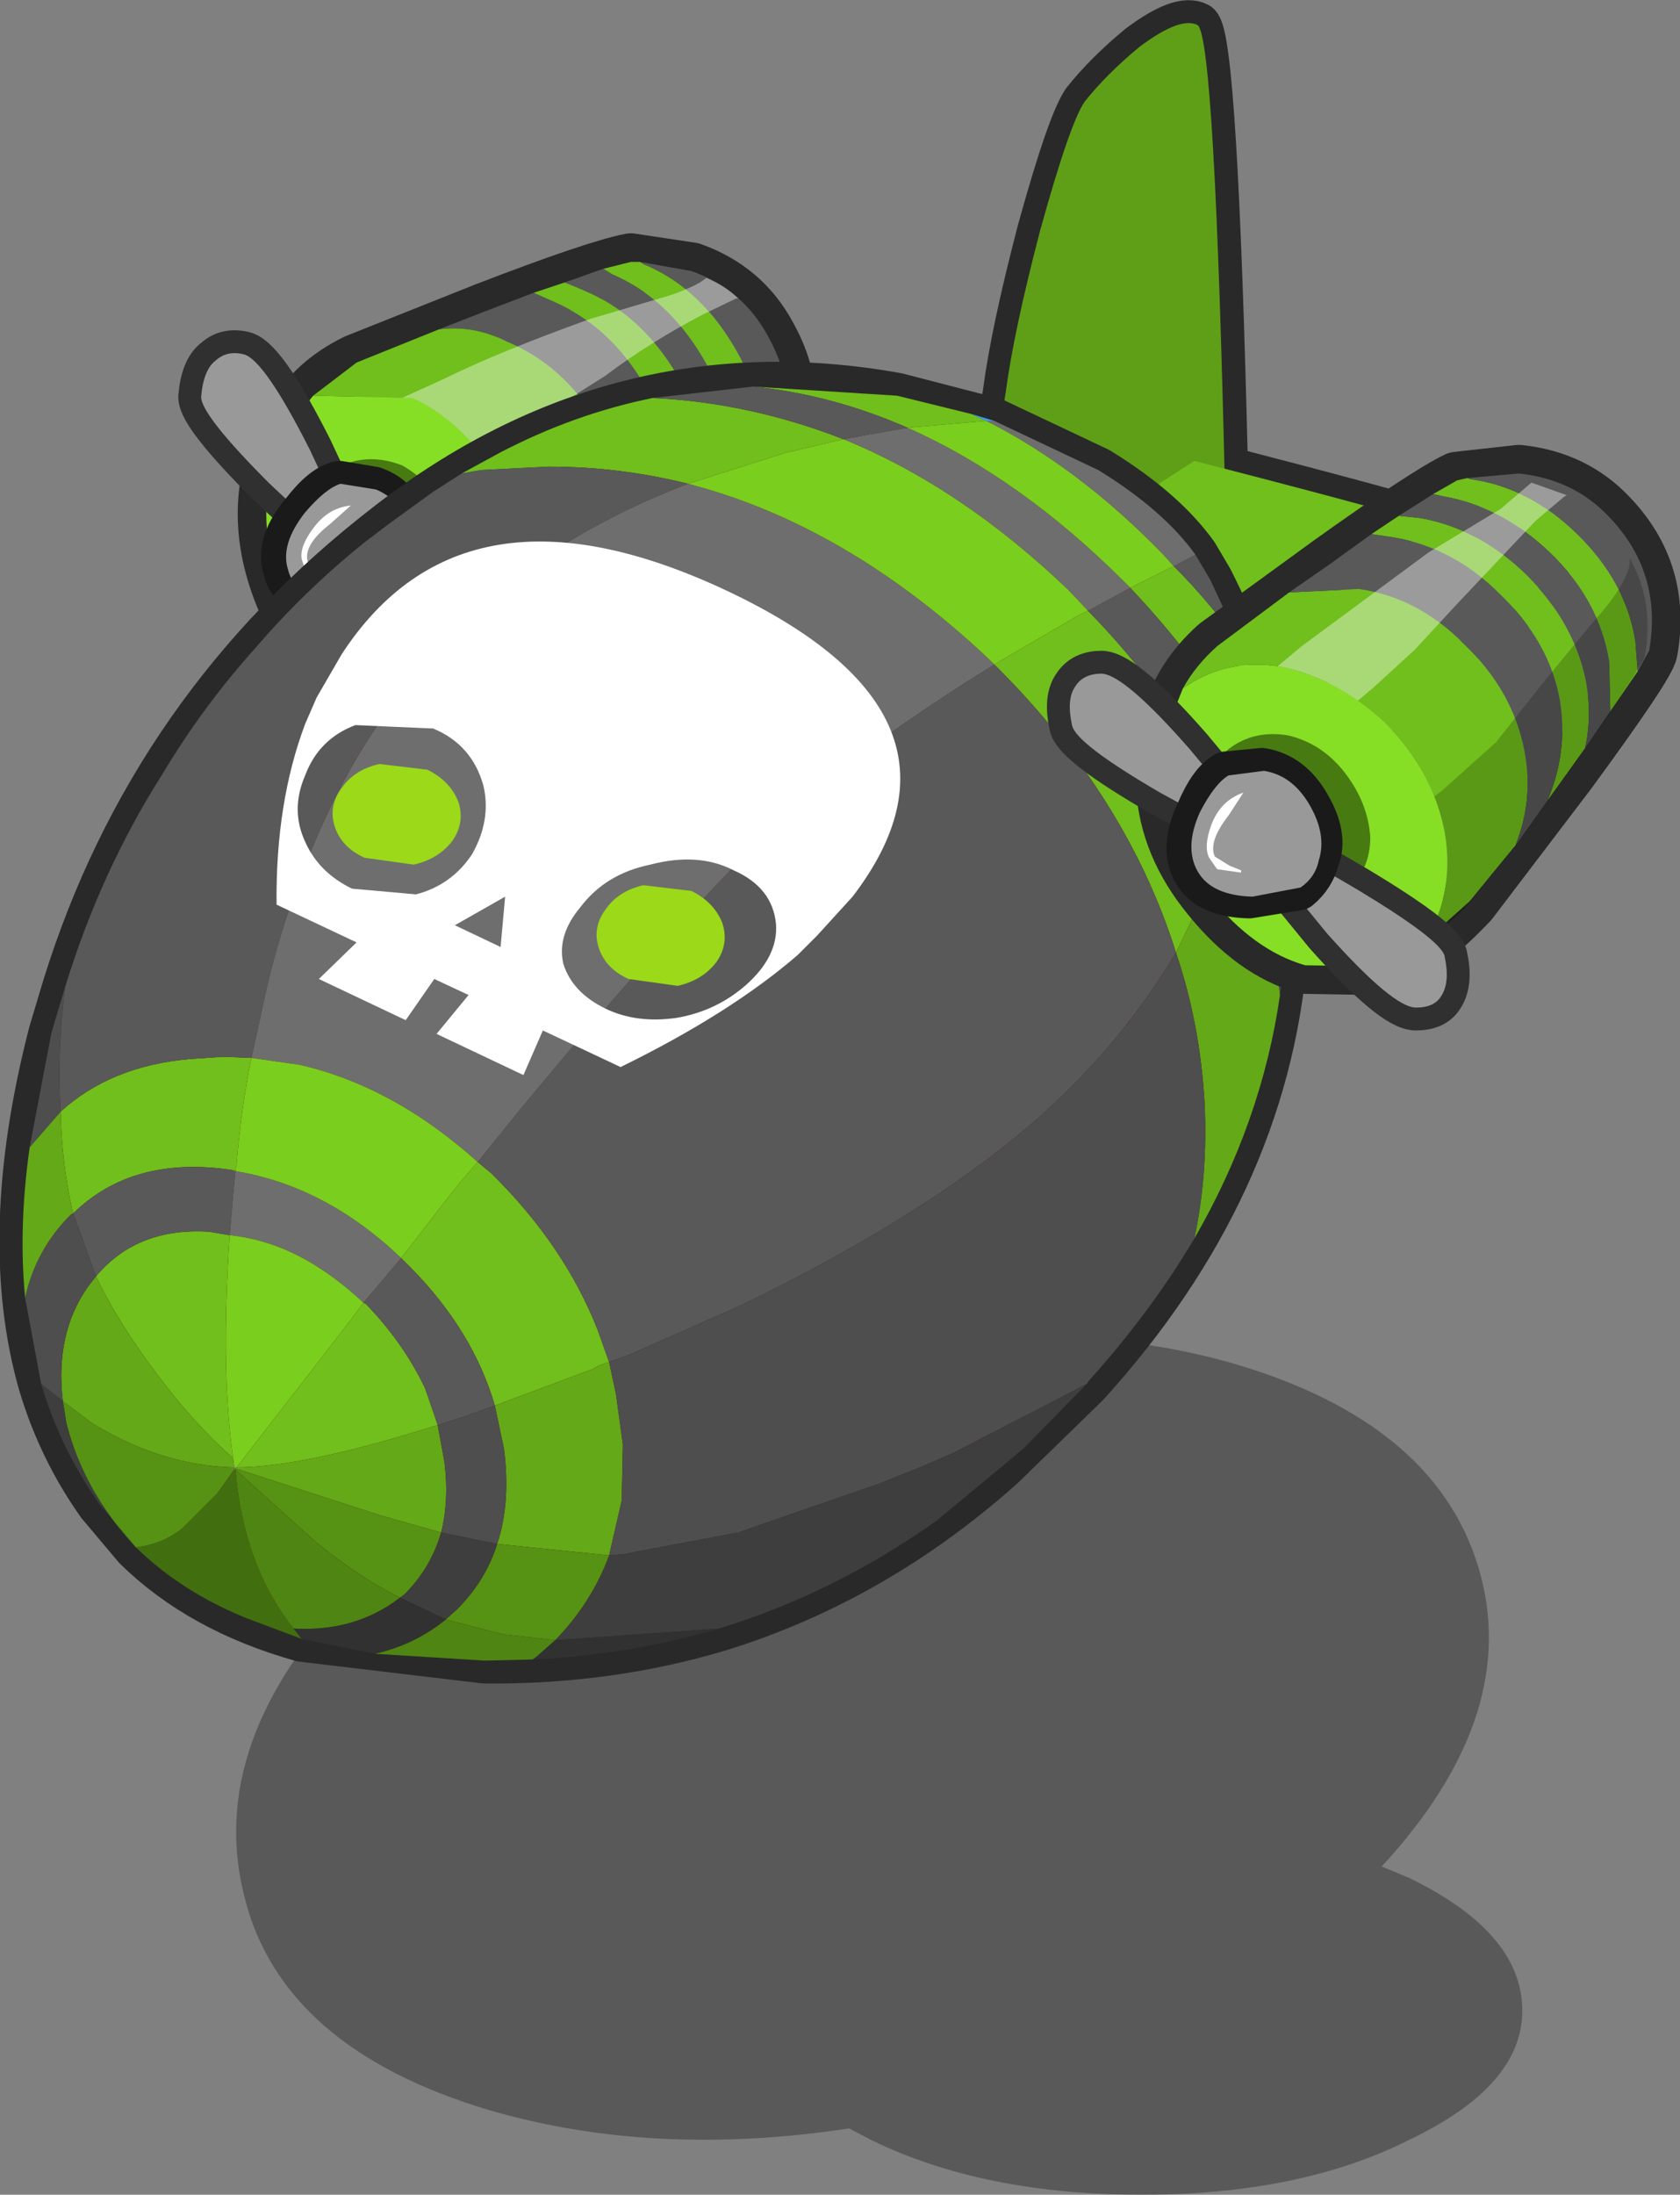 <?xml version="1.0" encoding="UTF-8" standalone="no"?>
<svg xmlns:xlink="http://www.w3.org/1999/xlink" height="95.95px" width="73.5px" xmlns="http://www.w3.org/2000/svg">
  <rect width="100%" height="100%" fill="#808080" stroke="none"/>
  <g transform="matrix(1.0, 0.0, 0.0, 1.0, 5.55, 30.85)">
    <path d="M7.3 -12.5 Q8.2 -14.1 10.05 -15.0 L15.7 -17.25 Q20.5 -19.1 22.05 -19.4 L24.7 -19.0 Q26.95 -18.2 28.05 -16.15 29.7 -13.2 28.25 -10.1 28.0 -9.55 23.55 -5.8 19.15 -2.2 17.95 -1.45 15.05 0.4 13.15 0.25 11.55 0.15 10.25 -0.55 8.25 -1.75 7.0 -4.45 5.8 -7.15 6.2 -9.65 6.4 -10.95 7.3 -12.5 Z" fill="none" stroke="#292929" stroke-linecap="round" stroke-linejoin="round" stroke-width="2.5"/>
    <path d="M17.8 -18.05 L18.7 -17.65 Q21.1 -16.6 22.6 -14.1 24.15 -11.55 23.95 -8.95 23.75 -6.65 22.3 -4.85 L20.5 -3.35 Q21.75 -5.0 21.9 -7.2 22.05 -9.85 20.55 -12.45 19.05 -14.9 16.65 -15.9 15.2 -16.65 13.65 -16.45 L15.7 -17.25 17.8 -18.05 M24.5 -6.65 Q25.15 -7.9 25.25 -9.4 25.45 -12.1 23.95 -14.65 22.4 -17.15 20.0 -18.15 19.55 -18.35 19.15 -18.5 L20.85 -19.1 21.25 -18.85 Q23.6 -17.85 25.15 -15.3 26.65 -12.8 26.5 -10.05 L26.0 -7.95 24.5 -6.65 M22.45 -19.4 L24.7 -19.0 Q26.95 -18.2 28.05 -16.15 29.7 -13.2 28.25 -10.1 L27.6 -9.35 27.8 -10.6 Q28.05 -13.25 26.5 -15.8 24.95 -18.35 22.6 -19.3 L22.45 -19.4" fill="#595959" fill-rule="evenodd" stroke="none"/>
    <path d="M22.3 -4.85 Q23.75 -6.65 23.95 -8.95 24.15 -11.55 22.6 -14.1 21.1 -16.6 18.7 -17.65 L17.8 -18.05 19.15 -18.5 Q19.55 -18.35 20.0 -18.15 22.4 -17.15 23.95 -14.65 25.45 -12.1 25.25 -9.4 25.15 -7.9 24.5 -6.65 L23.55 -5.8 22.3 -4.85 M13.65 -16.45 Q15.2 -16.65 16.65 -15.9 19.05 -14.9 20.55 -12.45 22.05 -9.85 21.9 -7.2 21.75 -5.0 20.5 -3.35 L17.95 -1.45 Q16.75 -0.6 15.7 -0.3 17.45 -2.15 17.65 -4.7 17.8 -7.3 16.25 -9.9 14.75 -12.4 12.5 -13.45 L8.15 -13.55 10.05 -15.0 13.65 -16.45 M20.85 -19.1 L22.05 -19.4 22.45 -19.4 22.6 -19.3 Q24.95 -18.35 26.5 -15.8 28.05 -13.25 27.8 -10.6 L27.6 -9.35 26.0 -7.95 26.5 -10.05 Q26.65 -12.8 25.15 -15.3 23.6 -17.85 21.25 -18.85 L20.85 -19.1" fill="#70bf1c" fill-rule="evenodd" stroke="none"/>
    <path d="M18.25 -6.65 L21.1 -8.15 23.8 -10.15 26.45 -12.15 Q28.3 -13.3 28.7 -14.25 L28.75 -14.45 Q29.35 -12.3 28.25 -10.1 L27.6 -9.35 26.0 -7.95 24.5 -6.65 23.55 -5.8 22.3 -4.85 20.5 -3.35 17.95 -1.45 Q16.75 -0.6 15.7 -0.3 15.5 -0.1 15.2 -0.05 16.5 -1.0 17.1 -3.0 L17.75 -5.85 17.85 -6.5 18.25 -6.65" fill="#000000" fill-opacity="0.2" fill-rule="evenodd" stroke="none"/>
    <path d="M11.05 -13.0 L13.9 -14.3 Q16.35 -15.5 20.25 -16.9 L23.8 -17.95 Q24.95 -18.35 25.35 -18.7 26.2 -18.35 26.75 -17.8 L26.65 -17.8 25.2 -17.1 Q22.9 -15.9 20.9 -14.4 L18.6 -12.95 Q17.4 -12.2 16.5 -11.8 L14.65 -10.9 Q13.8 -11.7 12.35 -12.4 L11.05 -13.0" fill="#ffffff" fill-opacity="0.4" fill-rule="evenodd" stroke="none"/>
    <path d="M9.2 -6.4 L9.15 -6.65 9.35 -6.55 9.2 -6.4 M12.4 -8.5 L11.85 -8.15 10.65 -9.7 12.4 -8.5" fill="#ffffff" fill-rule="evenodd" stroke="none"/>
    <path d="M8.15 -13.55 L12.5 -13.45 Q14.75 -12.4 16.25 -9.9 17.8 -7.3 17.65 -4.7 17.45 -2.15 15.7 -0.3 14.25 0.4 13.15 0.25 11.55 0.15 10.25 -0.55 8.25 -1.75 7.0 -4.45 5.8 -7.15 6.2 -9.65 6.4 -10.95 7.3 -12.5 L8.15 -13.55" fill="#86df24" fill-rule="evenodd" stroke="none"/>
    <path d="M14.05 -8.2 Q14.7 -6.75 14.45 -5.3 14.05 -3.85 12.8 -3.2 L10.25 -3.35 Q8.85 -4.0 8.15 -5.6 7.45 -7.1 7.8 -8.55 8.2 -10.0 9.4 -10.5 10.65 -11.05 12.05 -10.5 13.4 -9.75 14.05 -8.2" fill="#487a12" fill-rule="evenodd" stroke="none"/>
    <path d="M5.15 -15.35 Q6.05 -15.05 8.0 -11.2 L9.8 -7.35 9.3 -6.85 6.25 -9.7 Q3.25 -12.7 3.25 -13.5 3.35 -14.7 3.9 -15.1 4.4 -15.55 5.15 -15.35 M13.6 -3.35 Q16.65 -0.4 16.55 0.35 16.5 1.5 16.0 2.0 15.6 2.45 14.75 2.25 13.85 2.0 11.8 -1.9 L10.05 -5.75 10.55 -6.3 13.6 -3.35" fill="none" stroke="#303030" stroke-linecap="round" stroke-linejoin="round" stroke-width="2.0"/>
    <path d="M5.15 -15.35 Q6.05 -15.05 8.0 -11.2 L9.8 -7.35 9.3 -6.85 6.25 -9.7 Q3.25 -12.7 3.25 -13.5 3.35 -14.7 3.9 -15.1 4.4 -15.55 5.15 -15.35 M13.6 -3.35 Q16.65 -0.4 16.55 0.35 16.5 1.5 16.0 2.0 15.6 2.45 14.75 2.25 13.85 2.0 11.8 -1.9 L10.05 -5.75 10.55 -6.3 13.6 -3.35" fill="#999999" fill-rule="evenodd" stroke="none"/>
    <path d="M12.4 -7.5 Q12.8 -6.0 12.2 -5.15 11.75 -4.45 11.1 -4.15 L8.9 -4.35 Q7.2 -4.85 6.95 -6.0 6.6 -7.1 7.75 -8.45 8.6 -9.55 9.3 -9.7 L10.8 -9.45 Q12.05 -9.0 12.4 -7.5" fill="#333333" fill-rule="evenodd" stroke="none"/>
    <path d="M12.4 -7.5 Q12.05 -9.0 10.8 -9.45 L9.3 -9.7 Q8.6 -9.55 7.75 -8.45 6.6 -7.1 6.95 -6.0 7.2 -4.85 8.9 -4.35 L11.1 -4.15 Q11.75 -4.45 12.2 -5.15 12.8 -6.0 12.4 -7.5 Z" fill="none" stroke="#1a1a1a" stroke-linecap="butt" stroke-linejoin="round" stroke-width="2.0"/>
    <path d="M12.5 -7.5 Q12.85 -6.05 12.25 -5.1 11.95 -4.35 11.2 -4.15 L9.05 -4.25 Q7.35 -4.75 7.05 -5.95 6.7 -7.05 7.8 -8.45 8.7 -9.5 9.35 -9.7 L10.9 -9.45 Q12.1 -8.95 12.5 -7.5" fill="#999999" fill-rule="evenodd" stroke="none"/>
    <path d="M8.15 -7.75 Q8.8 -8.65 9.8 -8.75 L8.9 -7.95 Q7.75 -7.05 7.9 -6.35 7.95 -6.0 8.45 -5.8 L8.9 -5.5 8.85 -5.45 Q8.05 -5.65 7.85 -5.8 L7.65 -6.4 Q7.55 -6.95 8.15 -7.75" fill="#ffffff" fill-rule="evenodd" stroke="none"/>
    <path d="M39.95 -20.75 Q41.25 -25.45 41.9 -26.4 42.85 -27.6 44.3 -28.8 46.1 -30.15 46.85 -29.75 47.6 -29.15 48.05 -10.35 61.25 -6.95 61.95 -6.25 62.65 -5.6 60.25 -3.9 57.7 -2.2 55.1 -1.75 53.85 -1.55 48.25 -3.05 48.4 11.0 47.9 11.6 47.3 12.25 44.15 10.65 L41.1 9.0 38.45 -0.7 38.15 -6.05 Q38.1 -11.75 38.45 -13.7 38.8 -16.35 39.95 -20.75" fill="#530000" fill-rule="evenodd" stroke="none"/>
    <path d="M39.95 -20.75 Q41.25 -25.45 41.9 -26.4 42.85 -27.6 44.3 -28.8 46.1 -30.15 46.85 -29.75 47.6 -29.15 48.05 -10.35 61.25 -6.95 61.95 -6.25 62.65 -5.6 60.25 -3.9 57.7 -2.2 55.1 -1.75 53.85 -1.55 48.25 -3.05 48.4 11.0 47.9 11.6 47.3 12.25 44.15 10.65 L41.1 9.0 38.45 -0.7 38.15 -6.05 Q38.1 -11.75 38.45 -13.7 38.8 -16.35 39.95 -20.75 Z" fill="none" stroke="#292929" stroke-linecap="round" stroke-linejoin="round" stroke-width="2.0"/>
    <path d="M39.95 -20.75 Q41.25 -25.45 41.9 -26.4 42.85 -27.6 44.3 -28.8 46.1 -30.15 46.85 -29.75 47.6 -29.15 48.05 -9.1 48.6 10.85 47.9 11.6 47.3 12.25 44.15 10.65 L41.1 9.0 38.45 -0.7 38.15 -6.05 Q38.1 -11.75 38.45 -13.7 38.8 -16.35 39.95 -20.75" fill="#5f9f17" fill-rule="evenodd" stroke="none"/>
    <path d="M46.2 -3.65 L39.1 -5.8 46.7 -10.7 Q61.15 -7.0 61.95 -6.25 62.65 -5.6 60.25 -3.9 57.7 -2.2 55.1 -1.75 53.6 -1.4 46.2 -3.65" fill="#70bf1c" fill-rule="evenodd" stroke="none"/>
    <path d="M59.25 38.1 Q60.85 44.3 54.9 50.75 L56.1 51.25 Q61.05 53.65 61.05 57.05 61.05 60.35 56.1 62.7 51.35 65.1 44.4 65.1 37.45 65.1 32.55 62.7 L31.6 62.2 Q23.05 63.5 15.85 61.4 6.8 58.7 5.15 52.1 3.4 45.3 9.95 38.55 16.8 32.1 28.05 29.2 39.4 26.25 48.2 28.7 57.5 31.35 59.25 38.1" fill="#000000" fill-opacity="0.302" fill-rule="evenodd" stroke="none"/>
    <path d="M11.4 -7.9 Q21.5 -15.75 33.7 -13.55 L37.95 -12.45 42.5 -10.3 Q45.35 -8.55 46.75 -6.6 L47.4 -5.5 Q49.05 -2.25 49.9 1.1 51.1 5.85 50.65 10.9 49.8 21.05 42.0 29.65 L38.3 33.25 Q32.7 38.25 25.9 40.35 21.05 41.8 15.65 41.75 L7.65 40.8 Q3.2 39.55 0.4 36.8 L-1.2 34.9 Q-2.9 32.5 -3.75 29.65 -5.6 23.2 -3.3 14.3 L-2.7 12.3 Q1.1 0.05 11.4 -7.9 M4.6 33.3 L4.7 33.35 4.7 33.4 4.75 33.4 4.75 33.35 4.8 33.3 4.6 33.3" fill="#530000" fill-rule="evenodd" stroke="none"/>
    <path d="M11.4 -7.9 Q1.1 0.05 -2.7 12.3 L-3.3 14.3 Q-5.6 23.2 -3.75 29.65 -2.9 32.5 -1.2 34.9 L0.4 36.8 Q3.2 39.55 7.65 40.8 L15.65 41.75 Q21.05 41.8 25.9 40.35 32.7 38.25 38.3 33.25 L42.0 29.65 Q49.8 21.05 50.65 10.9 51.1 5.85 49.9 1.1 49.05 -2.25 47.4 -5.5 L46.75 -6.6 Q45.35 -8.55 42.5 -10.3 L37.95 -12.45 33.7 -13.55 Q21.5 -15.75 11.4 -7.9 Z" fill="none" stroke="#292929" stroke-linecap="round" stroke-linejoin="round" stroke-width="2.0"/>
    <path d="M14.65 -10.15 L16.3 -11.05 Q19.55 -12.75 23.0 -13.45 27.25 -13.25 31.35 -11.65 L28.8 -11.05 24.55 -9.7 Q21.55 -10.45 18.45 -10.45 L15.5 -10.3 14.65 -10.15 M27.4 -13.95 L33.7 -13.55 36.95 -12.75 37.6 -12.45 34.15 -12.15 Q30.85 -13.6 27.4 -13.95 M48.8 -2.5 L49.9 1.1 49.5 2.55 Q47.35 -1.5 43.9 -5.15 L45.8 -6.1 Q47.5 -4.4 48.8 -2.5 M37.95 -1.8 L41.55 -3.9 42.05 -4.15 Q46.35 0.25 48.5 5.35 L48.45 5.5 45.9 10.8 Q43.75 3.95 37.95 -1.8 M-2.9 17.75 Q-0.7 15.75 2.75 15.45 L4.2 15.35 5.45 15.4 Q5.0 17.6 4.8 20.05 L4.75 20.35 4.6 20.3 Q0.25 19.65 -2.35 22.2 L-2.4 22.0 Q-2.85 19.95 -2.9 17.75 M12.0 24.15 L12.7 23.25 14.25 21.25 14.7 20.7 15.35 19.95 15.95 20.45 Q19.15 23.6 20.6 27.3 L21.1 28.7 Q20.7 28.8 20.4 29.0 L19.85 29.2 16.1 30.6 Q15.15 27.35 12.45 24.6 L12.0 24.15 M-1.35 24.95 Q0.45 22.8 3.6 23.0 L4.5 23.15 Q4.1 29.05 4.65 32.9 3.0 31.45 1.45 29.4 -0.35 27.05 -1.35 24.95 M10.35 26.1 L10.45 26.15 Q12.1 27.85 13.05 29.85 L13.6 31.45 Q7.75 33.3 4.8 33.3 L9.8 26.85 10.35 26.1" fill="#70bf1c" fill-rule="evenodd" stroke="none"/>
    <path d="M14.65 -10.15 L15.5 -10.3 18.45 -10.45 Q21.55 -10.45 24.55 -9.7 16.55 -6.65 11.95 -0.55 L11.0 0.8 Q9.2 3.45 7.9 6.75 6.85 9.3 6.15 12.2 L5.45 15.4 4.2 15.35 2.75 15.45 Q-0.7 15.75 -2.9 17.75 -3.05 15.1 -2.7 12.3 -1.15 7.25 1.55 3.0 3.35 0.0 5.65 -2.55 7.75 -5.0 10.35 -7.1 L11.4 -7.9 13.4 -9.35 14.65 -10.15 M31.35 -11.65 Q27.25 -13.25 23.0 -13.45 L27.4 -13.95 Q30.85 -13.6 34.15 -12.15 L31.35 -11.65 M46.75 -6.6 L47.4 -5.5 48.8 -2.5 Q47.5 -4.4 45.8 -6.1 L46.75 -6.6 M42.05 -4.15 L43.9 -5.15 Q47.35 -1.5 49.5 2.55 L48.5 5.35 Q46.35 0.25 42.05 -4.15 M15.35 19.95 L17.25 17.6 Q26.3 6.7 30.5 3.35 33.9 0.7 37.95 -1.8 43.75 3.95 45.9 10.8 43.35 15.05 39.5 18.35 34.75 22.4 26.9 26.2 L22.05 28.35 21.1 28.7 20.6 27.3 Q19.15 23.6 15.95 20.45 L15.35 19.95 M4.5 23.15 L3.6 23.0 Q0.45 22.8 -1.35 24.95 L-2.35 22.2 Q0.25 19.65 4.6 20.3 L4.75 20.35 4.65 21.4 4.5 23.15 M10.35 26.1 L12.0 24.15 12.45 24.6 Q15.15 27.35 16.1 30.6 L14.7 31.1 13.6 31.45 13.05 29.85 Q12.1 27.85 10.45 26.15 L10.35 26.1" fill="#595959" fill-rule="evenodd" stroke="none"/>
    <path d="M36.95 -12.75 L37.95 -12.45 37.6 -12.45 36.95 -12.75" fill="#3e9eff" fill-rule="evenodd" stroke="none"/>
    <path d="M37.95 -12.45 L42.5 -10.3 Q45.35 -8.55 46.75 -6.6 L45.8 -6.1 45.3 -6.65 Q41.65 -10.4 37.6 -12.45 L37.95 -12.45 M31.35 -11.65 L34.15 -12.15 Q39.1 -9.95 43.65 -5.4 L43.9 -5.15 42.05 -4.15 41.2 -5.05 Q36.5 -9.55 31.35 -11.65 M24.55 -9.7 Q31.5 -7.9 37.75 -2.0 L37.95 -1.8 Q33.9 0.7 30.5 3.35 26.3 6.7 17.25 17.6 L15.35 19.95 Q13.45 18.25 11.5 17.2 9.55 16.15 7.55 15.7 L5.45 15.4 6.15 12.2 Q6.85 9.3 7.9 6.75 9.2 3.45 11.0 0.8 L11.95 -0.55 Q16.55 -6.65 24.55 -9.7 M4.75 20.35 Q8.7 21.0 12.0 24.15 L10.35 26.1 Q8.85 24.7 7.3 23.95 5.95 23.3 4.5 23.15 L4.65 21.4 4.75 20.35" fill="#6e6e6e" fill-rule="evenodd" stroke="none"/>
    <path d="M24.55 -9.7 L28.8 -11.05 31.35 -11.65 Q36.5 -9.55 41.2 -5.05 L42.05 -4.15 41.55 -3.9 37.95 -1.8 37.75 -2.0 Q31.5 -7.9 24.55 -9.7 M37.6 -12.45 Q41.65 -10.4 45.3 -6.65 L45.8 -6.1 43.9 -5.15 43.65 -5.4 Q39.1 -9.95 34.15 -12.15 L37.6 -12.45 M5.45 15.4 L7.55 15.7 Q9.55 16.15 11.5 17.2 13.45 18.25 15.35 19.95 L14.7 20.7 14.25 21.25 12.7 23.25 12.0 24.15 Q8.7 21.0 4.75 20.35 L4.8 20.05 Q5.0 17.6 5.45 15.4 M4.65 32.9 Q4.1 29.05 4.5 23.15 5.95 23.3 7.3 23.95 8.85 24.7 10.35 26.1 L9.8 26.85 4.8 33.3 4.7 33.3 4.65 32.9" fill="#7ace1e" fill-rule="evenodd" stroke="none"/>
    <path d="M49.9 1.1 L50.6 5.0 49.5 2.55 49.9 1.1 M50.45 12.65 Q49.65 18.2 46.7 23.3 47.3 20.55 47.15 17.35 46.95 13.9 45.9 10.8 L48.45 5.5 48.5 5.35 Q50.0 8.9 50.45 12.65 M-4.45 25.9 Q-4.75 22.8 -4.25 19.3 L-2.9 17.75 Q-2.85 19.95 -2.4 22.0 L-2.35 22.2 -2.45 22.25 Q-4.0 23.8 -4.45 25.9 M21.1 28.7 L21.4 30.1 21.7 32.3 21.65 34.75 21.1 37.15 16.2 36.65 Q16.8 34.85 16.5 32.5 L16.1 30.6 19.85 29.2 20.4 29.0 Q20.7 28.8 21.1 28.7 M-1.35 24.95 Q-0.35 27.05 1.45 29.4 3.0 31.45 4.65 32.9 L4.7 33.3 4.6 33.3 Q1.45 33.2 -1.55 31.35 L-2.8 30.4 Q-3.15 27.45 -1.7 25.4 L-1.35 24.95 M13.6 31.45 L13.9 33.1 Q14.1 34.75 13.75 36.15 L11.1 35.4 4.75 33.35 4.8 33.3 Q7.75 33.3 13.6 31.45" fill="#64a918" fill-rule="evenodd" stroke="none"/>
    <path d="M50.6 5.0 Q50.95 7.85 50.65 10.9 L50.45 12.65 Q50.0 8.9 48.5 5.35 L49.5 2.55 50.6 5.0 M46.7 23.3 Q44.8 26.5 42.1 29.5 L42.0 29.65 36.1 32.7 34.7 33.3 32.95 34.0 26.75 36.15 21.7 37.1 21.1 37.15 21.65 34.75 21.7 32.3 21.4 30.1 21.1 28.7 22.05 28.35 26.9 26.2 Q34.75 22.4 39.5 18.35 43.35 15.05 45.9 10.8 46.95 13.9 47.15 17.35 47.3 20.55 46.7 23.3 M-3.75 29.65 L-4.45 25.9 Q-4.0 23.8 -2.45 22.25 L-2.35 22.2 -1.35 24.95 -1.7 25.4 Q-3.15 27.45 -2.8 30.4 L-3.75 29.65 M-4.25 19.3 L-3.3 14.3 -2.7 12.3 Q-3.05 15.1 -2.9 17.75 L-4.25 19.3 M16.1 30.6 L16.5 32.5 Q16.8 34.85 16.2 36.65 L13.75 36.15 Q14.1 34.75 13.9 33.1 L13.6 31.45 14.7 31.1 16.1 30.6" fill="#4e4e4e" fill-rule="evenodd" stroke="none"/>
    <path d="M16.2 36.65 L21.1 37.15 Q20.35 39.2 18.75 40.85 L16.45 40.6 13.95 39.95 14.45 39.5 Q15.7 38.25 16.2 36.65 M-2.8 30.4 L-1.55 31.35 Q1.45 33.2 4.6 33.3 L4.7 33.35 4.7 33.4 3.95 34.45 2.45 35.95 Q1.6 36.65 0.4 36.8 -1.9 34.35 -2.65 31.35 L-2.8 30.4 M4.75 33.35 L11.1 35.4 13.75 36.15 Q13.3 37.7 12.15 38.85 L11.95 39.0 Q10.15 38.1 8.25 36.55 L4.75 33.4 4.75 33.35" fill="#569214" fill-rule="evenodd" stroke="none"/>
    <path d="M42.0 29.65 L39.3 32.4 39.2 32.5 38.3 33.25 35.4 35.65 Q30.95 38.8 25.9 40.35 L18.75 40.85 Q20.35 39.2 21.1 37.15 L21.7 37.1 26.75 36.15 32.95 34.0 34.7 33.3 36.1 32.7 42.0 29.65 M0.4 36.8 L-1.2 34.9 Q-2.9 32.5 -3.75 29.65 L-2.8 30.4 -2.65 31.35 Q-1.9 34.35 0.4 36.8 M13.75 36.15 L16.2 36.65 Q15.7 38.25 14.45 39.5 L13.95 39.95 11.95 39.0 12.15 38.85 Q13.3 37.7 13.75 36.15" fill="#3e3e3e" fill-rule="evenodd" stroke="none"/>
    <path d="M7.65 40.8 L5.25 39.9 Q2.4 38.75 0.4 36.8 1.6 36.65 2.45 35.95 L3.95 34.45 4.7 33.4 4.75 33.4 Q5.1 37.6 7.3 40.35 L7.65 40.8" fill="#416f0f" fill-rule="evenodd" stroke="none"/>
    <path d="M17.75 41.7 L15.65 41.75 10.85 41.45 Q12.6 41.05 13.95 39.95 L16.45 40.6 18.75 40.85 17.9 41.6 17.75 41.7 M4.75 33.4 L8.25 36.55 Q10.15 38.1 11.95 39.0 10.0 40.5 7.3 40.35 5.1 37.6 4.75 33.4" fill="#4f8512" fill-rule="evenodd" stroke="none"/>
    <path d="M25.9 40.35 Q22.0 41.5 17.75 41.7 L17.9 41.6 18.75 40.85 25.9 40.35 M10.85 41.45 L7.65 40.8 7.3 40.35 Q10.0 40.5 11.95 39.0 L13.95 39.95 Q12.6 41.05 10.85 41.45" fill="#313131" fill-rule="evenodd" stroke="none"/>
    <path d="M66.6 -2.4 Q66.5 -1.8 63.05 2.9 L58.75 8.55 Q56.4 11.05 54.55 11.4 L51.55 11.35 Q49.3 10.7 47.4 8.35 45.55 6.1 45.4 3.55 45.2 2.2 45.7 0.5 46.15 -1.2 47.7 -2.6 L52.65 -6.2 Q56.85 -9.2 58.2 -9.85 L60.9 -10.15 Q63.3 -9.9 64.85 -8.25 67.2 -5.8 66.6 -2.4 Z" fill="none" stroke="#292929" stroke-linecap="round" stroke-linejoin="round" stroke-width="2.5"/>
    <path d="M60.75 6.1 L58.75 8.55 56.9 10.2 Q58.1 8.0 57.65 5.5 57.15 2.9 55.05 0.75 52.95 -1.2 50.5 -1.7 48.1 -2.1 46.2 -0.75 46.75 -1.75 47.7 -2.6 L50.85 -4.95 53.9 -5.1 Q56.45 -4.75 58.5 -2.7 60.65 -0.65 61.15 2.0 61.55 4.15 60.75 6.1 M54.45 -7.5 L55.65 -8.3 56.6 -8.2 Q59.15 -7.75 61.25 -5.7 63.35 -3.6 63.85 -1.0 64.1 0.5 63.8 1.85 L63.05 2.9 62.15 4.15 Q63.05 2.05 62.7 -0.2 62.25 -2.8 60.05 -4.9 58.05 -6.9 55.45 -7.35 L54.45 -7.5 M57.15 -9.25 L58.2 -9.85 58.65 -9.95 58.8 -9.9 Q61.35 -9.55 63.45 -7.5 65.6 -5.4 66.0 -2.8 L66.1 -1.5 64.9 0.25 64.85 -1.95 Q64.4 -4.65 62.25 -6.7 60.15 -8.7 57.6 -9.15 L57.15 -9.25" fill="#70bf1c" fill-rule="evenodd" stroke="none"/>
    <path d="M50.85 -4.95 L52.65 -6.2 54.45 -7.5 55.45 -7.35 Q58.05 -6.9 60.05 -4.9 62.25 -2.8 62.7 -0.2 63.05 2.05 62.15 4.15 L60.75 6.1 Q61.55 4.15 61.15 2.0 60.65 -0.65 58.5 -2.7 56.45 -4.75 53.9 -5.1 L50.85 -4.95 M55.65 -8.3 L57.15 -9.25 57.6 -9.15 Q60.15 -8.7 62.25 -6.7 64.4 -4.65 64.85 -1.95 L64.9 0.25 63.8 1.85 Q64.1 0.5 63.85 -1.0 63.35 -3.6 61.25 -5.7 59.15 -7.75 56.6 -8.2 L55.65 -8.3 M58.65 -9.95 L60.9 -10.15 Q63.3 -9.9 64.85 -8.25 67.2 -5.8 66.6 -2.4 L66.1 -1.5 66.0 -2.8 Q65.6 -5.4 63.45 -7.5 61.35 -9.55 58.8 -9.9 L58.65 -9.95" fill="#595959" fill-rule="evenodd" stroke="none"/>
    <path d="M65.75 -6.45 Q66.85 -4.5 66.4 -2.1 L65.9 -1.25 64.7 0.6 63.6 2.15 62.85 3.2 61.95 4.45 60.5 6.4 58.55 8.85 56.7 10.55 56.25 10.9 Q57.2 9.65 57.35 7.6 57.45 5.7 57.2 4.65 L57.15 4.0 57.5 3.75 59.9 1.6 62.0 -1.05 64.1 -3.6 Q65.6 -5.25 65.75 -6.2 L65.75 -6.45" fill="#000000" fill-opacity="0.2" fill-rule="evenodd" stroke="none"/>
    <path d="M48.95 -0.55 L51.4 -2.6 56.95 -6.7 60.1 -8.6 61.45 -9.75 63.0 -9.2 62.9 -9.15 61.65 -8.1 58.2 -4.45 56.35 -2.45 54.55 -0.8 53.0 0.5 50.4 -0.4 48.95 -0.55" fill="#ffffff" fill-opacity="0.4" fill-rule="evenodd" stroke="none"/>
    <path d="M51.4 3.4 L51.0 3.85 49.45 2.65 51.4 3.4 M48.95 6.1 L48.85 6.2 48.7 6.0 48.95 6.1" fill="#ffffff" fill-rule="evenodd" stroke="none"/>
    <path d="M50.5 -1.7 Q52.95 -1.2 55.05 0.75 57.15 2.9 57.65 5.5 58.1 8.0 56.9 10.2 55.65 11.25 54.55 11.4 L51.55 11.35 Q49.3 10.7 47.4 8.35 45.55 6.1 45.4 3.55 45.2 2.2 45.7 0.5 L46.2 -0.75 Q48.1 -2.1 50.5 -1.7" fill="#86df24" fill-rule="evenodd" stroke="none"/>
    <path d="M53.3 2.95 Q54.3 4.25 54.4 5.75 54.4 7.25 53.3 8.1 52.3 8.95 50.85 8.6 49.35 8.35 48.25 7.0 47.2 5.75 47.2 4.25 47.2 2.75 48.2 1.9 49.3 1.05 50.8 1.3 52.3 1.65 53.3 2.95" fill="#487a12" fill-rule="evenodd" stroke="none"/>
    <path d="M42.65 -1.4 Q43.65 -1.35 46.5 1.9 L49.2 5.15 48.85 5.8 45.2 3.8 Q41.5 1.65 41.35 0.85 41.1 -0.3 41.5 -0.85 41.85 -1.4 42.65 -1.4 M57.65 10.95 Q57.9 12.1 57.5 12.7 57.2 13.2 56.4 13.2 55.4 13.2 52.5 9.95 L49.8 6.65 50.15 6.0 Q52.0 6.95 53.85 8.05 57.5 10.25 57.65 10.95" fill="none" stroke="#303030" stroke-linecap="round" stroke-linejoin="round" stroke-width="2.0"/>
    <path d="M42.65 -1.4 Q43.65 -1.35 46.5 1.9 L49.2 5.15 48.85 5.8 45.2 3.8 Q41.5 1.65 41.35 0.85 41.1 -0.3 41.5 -0.85 41.85 -1.4 42.65 -1.4 M57.65 10.95 Q57.9 12.1 57.5 12.7 57.2 13.2 56.4 13.2 55.4 13.2 52.5 9.95 L49.8 6.65 50.15 6.0 Q52.0 6.95 53.85 8.05 57.5 10.25 57.65 10.95" fill="#999999" fill-rule="evenodd" stroke="none"/>
    <path d="M49.1 8.3 Q47.3 8.25 46.75 7.25 46.15 6.2 46.9 4.65 47.45 3.35 48.1 3.0 L49.65 2.85 Q50.9 3.05 51.65 4.35 52.45 5.7 52.05 6.7 51.85 7.45 51.25 7.95 L49.1 8.3" fill="#333333" fill-rule="evenodd" stroke="none"/>
    <path d="M49.1 8.3 L51.25 7.95 Q51.85 7.45 52.05 6.7 52.45 5.7 51.65 4.35 50.9 3.05 49.65 2.85 L48.1 3.0 Q47.45 3.35 46.9 4.65 46.15 6.2 46.75 7.25 47.3 8.25 49.1 8.3 Z" fill="none" stroke="#1a1a1a" stroke-linecap="butt" stroke-linejoin="round" stroke-width="2.0"/>
    <path d="M49.25 8.35 Q47.45 8.3 46.85 7.25 46.25 6.2 46.95 4.65 47.6 3.4 48.2 3.05 L49.75 2.85 Q51.0 3.05 51.75 4.35 52.5 5.65 52.15 6.75 52.0 7.5 51.35 7.95 L49.25 8.35" fill="#999999" fill-rule="evenodd" stroke="none"/>
    <path d="M47.45 5.2 Q47.85 4.15 48.85 3.8 L48.2 4.8 Q47.3 5.95 47.6 6.6 L48.25 7.0 48.75 7.2 48.75 7.3 47.7 7.15 47.35 6.65 Q47.1 6.15 47.45 5.2" fill="#ffffff" fill-rule="evenodd" stroke="none"/>
    <path d="M9.85 8.0 L12.65 8.25 Q14.2 7.85 15.1 6.5 15.95 5.0 15.6 3.5 15.1 1.7 13.4 1.0 L10.0 0.85 Q8.4 1.45 7.8 3.05 7.15 4.55 7.8 5.95 8.4 7.3 9.85 8.0 M16.55 8.35 L14.35 9.6 16.35 10.55 16.55 8.35 M24.05 13.65 Q25.8 13.35 27.1 12.2 28.5 10.95 28.4 9.55 28.25 7.95 26.55 7.2 25.0 6.4 22.9 6.95 20.95 7.35 19.85 8.8 18.8 10.05 19.1 11.3 19.5 12.55 20.95 13.25 22.3 13.9 24.05 13.65 M26.3 -5.0 Q37.8 0.45 31.75 8.35 L30.2 10.05 29.35 10.9 Q26.4 13.45 21.6 15.8 L18.2 14.2 17.35 16.15 13.55 14.35 14.95 12.65 13.45 11.95 12.2 13.75 8.4 11.95 10.05 10.35 6.55 8.7 Q6.5 4.25 7.8 0.8 L8.3 -0.35 9.4 -2.25 Q14.75 -10.45 26.3 -5.0" fill="#ffffff" fill-rule="evenodd" stroke="none"/>
    <path d="M9.1 5.3 Q8.8 4.4 9.4 3.6 9.95 2.8 11.05 2.55 L13.15 2.8 Q14.15 3.3 14.5 4.2 14.8 5.1 14.25 5.9 13.65 6.7 12.55 6.95 L10.4 6.65 Q9.4 6.2 9.1 5.3" fill="#9bd919" fill-rule="evenodd" stroke="none"/>
    <path d="M20.65 10.6 Q20.35 9.7 20.95 8.9 21.5 8.1 22.6 7.85 L24.7 8.1 Q25.7 8.6 26.05 9.5 26.35 10.4 25.8 11.2 25.2 12.0 24.1 12.25 L21.95 11.95 Q20.95 11.5 20.65 10.6" fill="#9bd919" fill-rule="evenodd" stroke="none"/>
  </g>
</svg>
